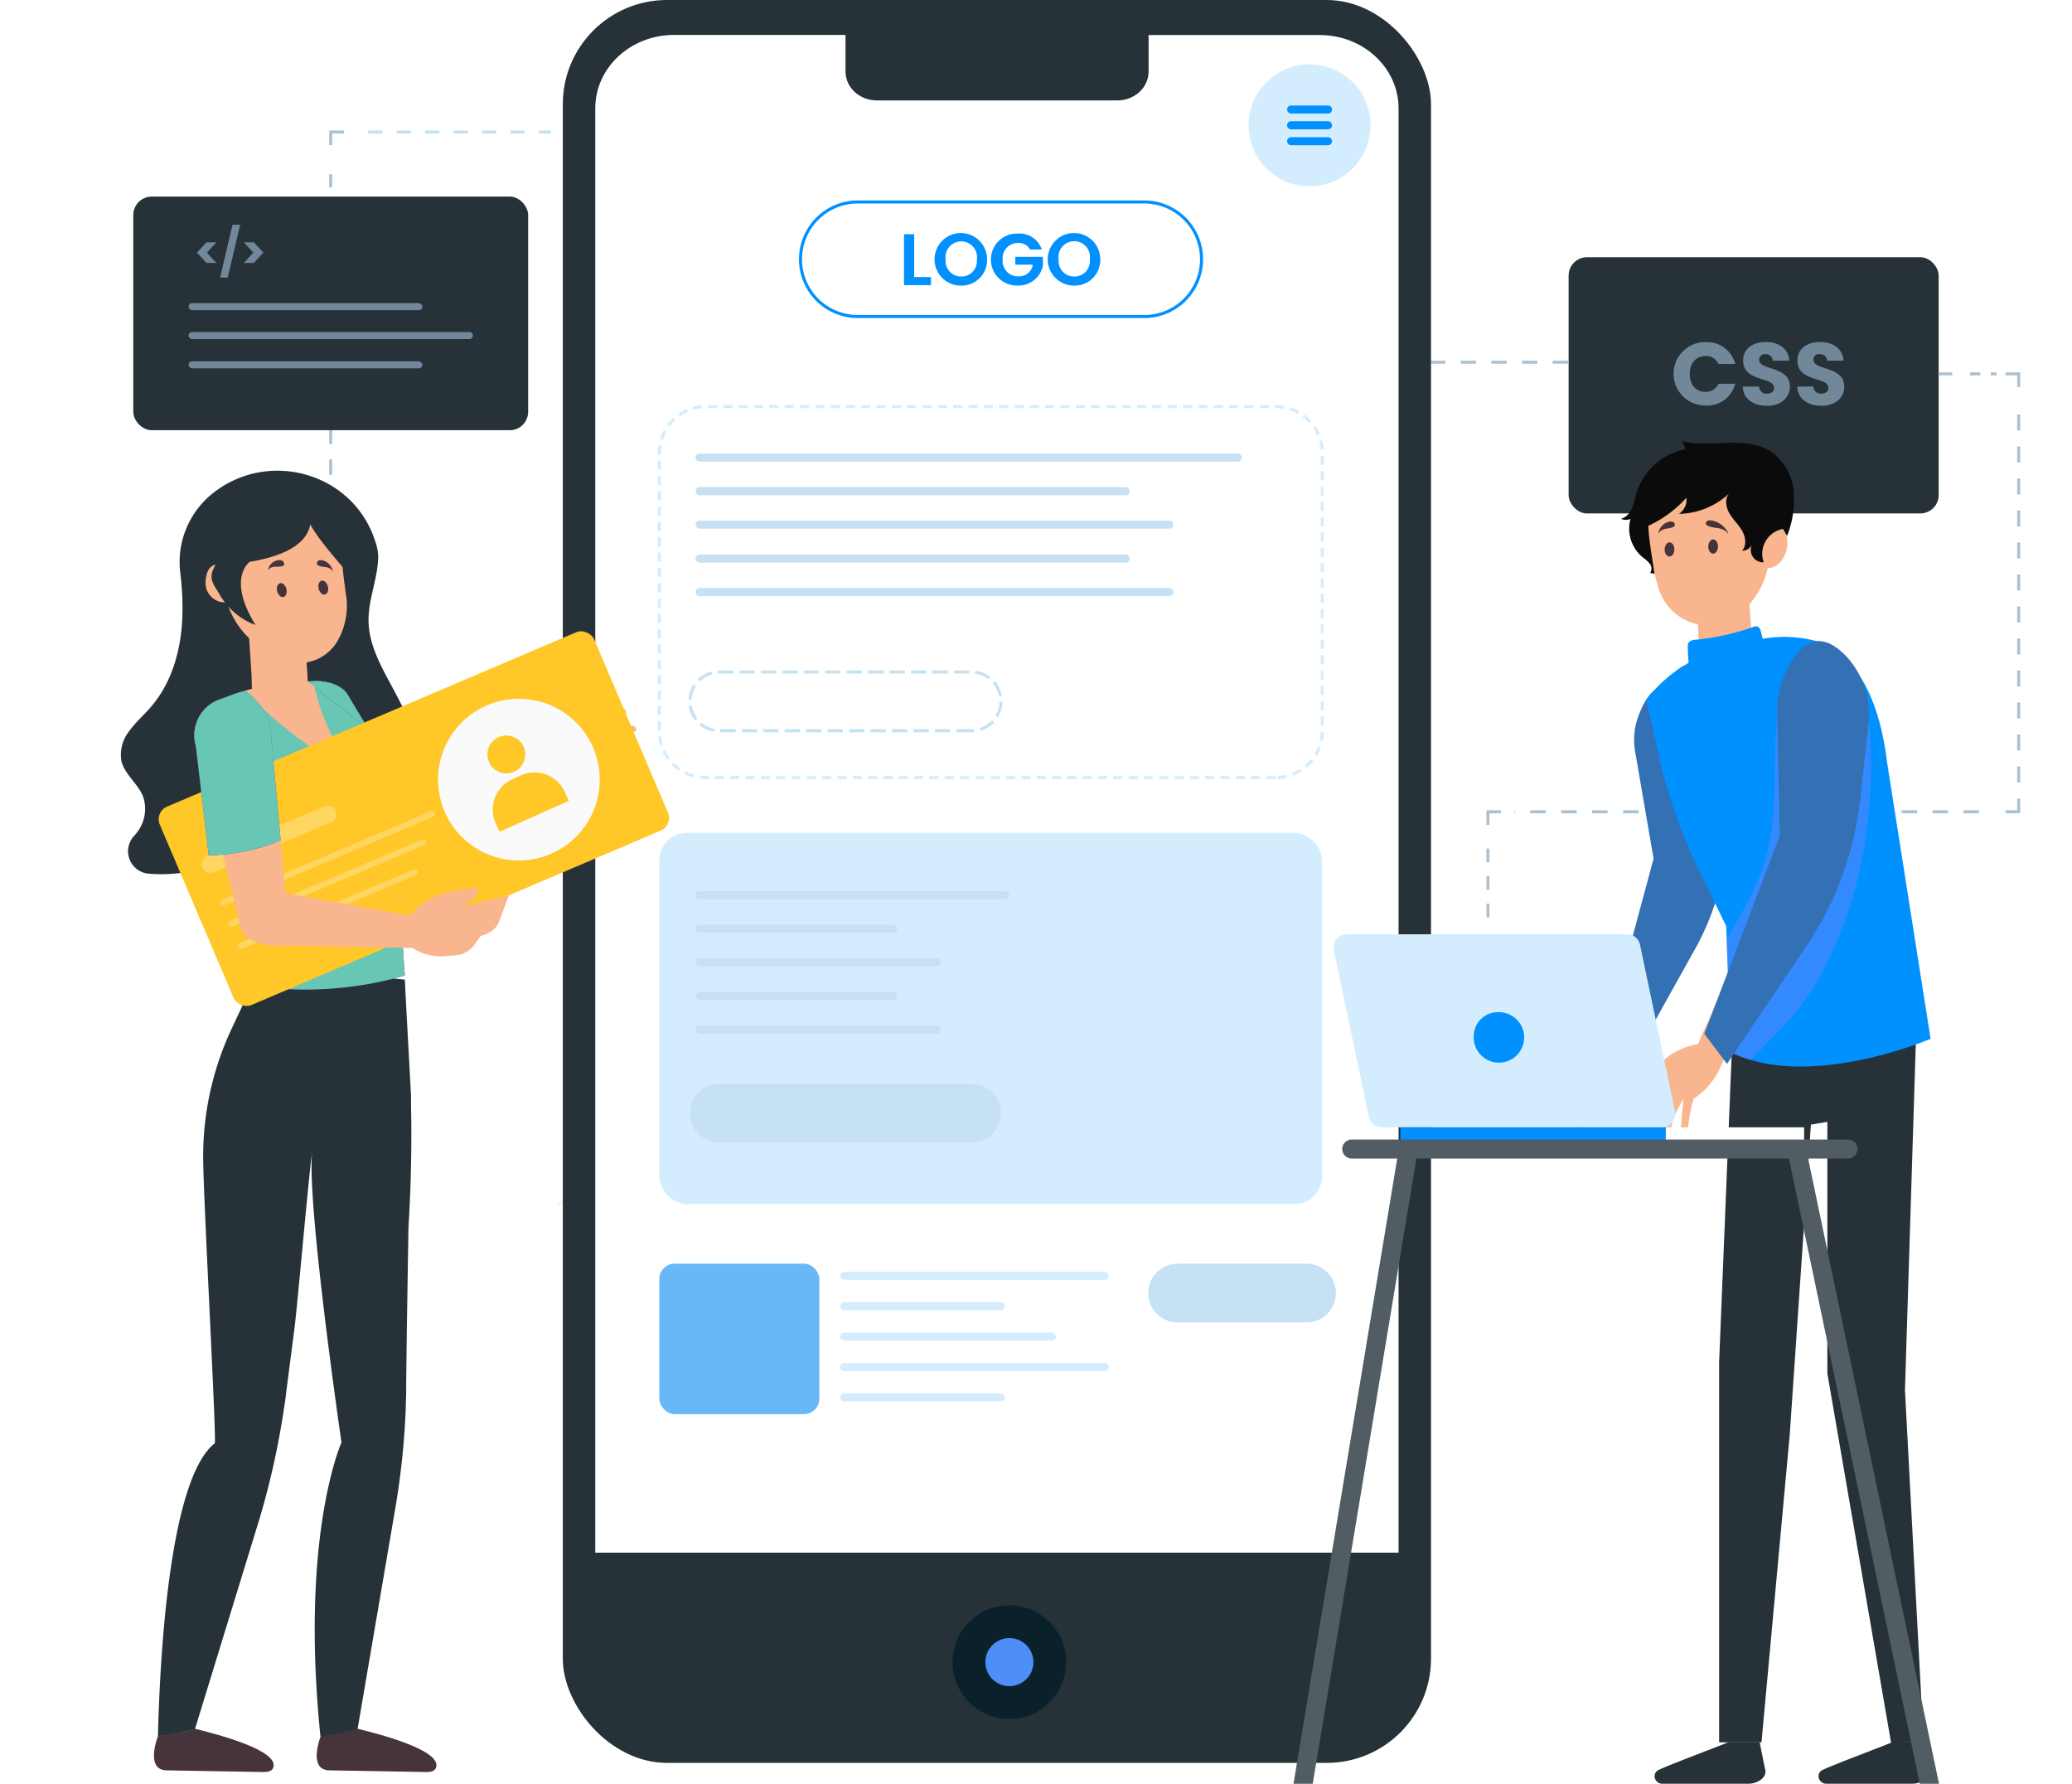 <svg xmlns="http://www.w3.org/2000/svg" xmlns:xlink="http://www.w3.org/1999/xlink" width="676.168" height="581.967" viewBox="0 0 676.168 581.967">
  <defs>
    <filter id="Rectangle_2059" x="468.405" y="40.42" width="207.763" height="170.596" filterUnits="userSpaceOnUse">
      <feOffset dy="3" input="SourceAlpha"/>
      <feGaussianBlur stdDeviation="14.5" result="blur"/>
      <feFlood flood-color="#7a9ab2" flood-opacity="0.161"/>
      <feComposite operator="in" in2="blur"/>
      <feComposite in="SourceGraphic"/>
    </filter>
    <filter id="Rectangle_2060" x="0" y="20.645" width="215.859" height="163.221" filterUnits="userSpaceOnUse">
      <feOffset dy="3" input="SourceAlpha"/>
      <feGaussianBlur stdDeviation="14.5" result="blur-2"/>
      <feFlood flood-color="#7a9ab2" flood-opacity="0.161"/>
      <feComposite operator="in" in2="blur-2"/>
      <feComposite in="SourceGraphic"/>
    </filter>
  </defs>
  <g id="Group_1224" data-name="Group 1224" transform="translate(-1092.012 -217.033)">
    <g id="Group_1223" data-name="Group 1223">
      <g id="Layer_2" data-name="Layer 2" transform="translate(1088.089 217.033)">
        <g id="OBJECTS">
          <g transform="matrix(1, 0, 0, 1, 3.92, 0)" filter="url(#Rectangle_2059)">
            <rect id="Rectangle_2059-2" data-name="Rectangle 2059" width="120.763" height="83.596" rx="6" transform="translate(511.9 80.92)" fill="#263238"/>
          </g>
          <path id="Path_27671" data-name="Path 27671" d="M331.146,65.1a9.45,9.45,0,0,1,9.639,7.118h-5.454a4.459,4.459,0,0,0-4.254-2.59c-3.036,0-5.145,2.247-5.145,5.831s2.075,5.849,5.145,5.849a4.476,4.476,0,0,0,4.254-2.641h5.454a9.416,9.416,0,0,1-9.639,7.1,10.351,10.351,0,1,1,0-20.7Z" transform="translate(229.413 46.534)" fill="#71889a"/>
          <path id="Path_27672" data-name="Path 27672" d="M341.8,85.865c-4.374,0-7.787-2.178-7.924-6.277h5.351a2.315,2.315,0,0,0,2.5,2.315c1.458,0,2.384-.72,2.384-1.9,0-3.773-10.154-1.715-10.1-8.953,0-3.842,3.156-5.986,7.409-5.986s7.409,2.2,7.615,6.072h-5.368a2.2,2.2,0,0,0-2.333-2.11,1.8,1.8,0,0,0-2.11,1.852c0,3.533,10.051,1.938,10.051,8.747C349.213,83.035,346.555,85.865,341.8,85.865Z" transform="translate(238.771 46.527)" fill="#71889a"/>
          <path id="Path_27673" data-name="Path 27673" d="M352.174,85.865c-4.374,0-7.787-2.178-7.924-6.277h5.266a2.333,2.333,0,0,0,2.521,2.315c1.441,0,2.367-.72,2.367-1.9,0-3.773-10.154-1.715-10.1-8.953,0-3.842,3.156-5.986,7.409-5.986s7.409,2.2,7.615,6.072h-5.351a2.2,2.2,0,0,0-2.35-2.11,1.715,1.715,0,0,0-2.075,1.852c0,3.533,10.034,1.938,10.034,8.747C359.583,83.035,356.925,85.865,352.174,85.865Z" transform="translate(246.187 46.527)" fill="#71889a"/>
          <line id="Line_158" data-name="Line 158" x2="4.288" transform="translate(636.694 121.981)" fill="none" stroke="#aac2d3" stroke-miterlimit="10" stroke-width="1"/>
          <line id="Line_159" data-name="Line 159" x2="8.713" transform="translate(646.779 121.981)" fill="none" stroke="#aac2d3" stroke-miterlimit="10" stroke-width="1" stroke-dasharray="3.39 3.39"/>
          <path id="Path_27674" data-name="Path 27674" d="M383.88,71.12h4.288v4.288" transform="translate(274.528 50.861)" fill="none" stroke="#aac2d3" stroke-miterlimit="10" stroke-width="1"/>
          <line id="Line_160" data-name="Line 160" y2="120.866" transform="translate(662.696 135.222)" fill="none" stroke="#aac2d3" stroke-miterlimit="10" stroke-width="1" stroke-dasharray="5.22 5.22"/>
          <path id="Path_27675" data-name="Path 27675" d="M388.168,151.92v4.288H383.88" transform="translate(274.528 108.644)" fill="none" stroke="#aac2d3" stroke-miterlimit="10" stroke-width="1"/>
          <line id="Line_161" data-name="Line 161" x1="151.636" transform="translate(498.111 264.852)" fill="none" stroke="#aac2d3" stroke-miterlimit="10" stroke-width="1" stroke-dasharray="5.05 5.05"/>
          <path id="Path_27676" data-name="Path 27676" d="M289.678,154.42H285.39v4.288" transform="translate(204.094 110.432)" fill="none" stroke="#aac2d3" stroke-miterlimit="10" stroke-width="1"/>
          <line id="Line_162" data-name="Line 162" y2="26.945" transform="translate(489.484 276.841)" fill="none" stroke="#aac2d3" stroke-miterlimit="10" stroke-width="1" stroke-dasharray="4.49 4.49"/>
          <line id="Line_163" data-name="Line 163" y2="4.288" transform="translate(489.484 307.645)" fill="none" stroke="#f699d5" stroke-miterlimit="10" stroke-width="1"/>
          <line id="Line_164" data-name="Line 164" x1="44.697" transform="translate(470.909 118.173)" fill="none" stroke="#aac2d3" stroke-miterlimit="10" stroke-width="1" stroke-dasharray="5"/>
          <line id="Line_165" data-name="Line 165" y1="4.288" transform="translate(111.844 56.857)" fill="none" stroke="#aac2d3" stroke-miterlimit="10" stroke-width="1"/>
          <path id="Path_27677" data-name="Path 27677" d="M65.21,29.4V25.11H69.5" transform="translate(46.634 17.957)" fill="none" stroke="#aac2d3" stroke-miterlimit="10" stroke-width="1"/>
          <line id="Line_166" data-name="Line 166" x2="59.618" transform="translate(124.09 43.067)" fill="none" stroke="#c5e1f3" stroke-miterlimit="10" stroke-width="1" stroke-dasharray="4.64 4.64"/>
          <line id="Line_167" data-name="Line 167" x2="4.288" transform="translate(187.688 43.067)" fill="none" stroke="#f699d5" stroke-miterlimit="10" stroke-width="1"/>
          <line id="Line_168" data-name="Line 168" y1="97.523" transform="translate(111.844 137.383)" fill="none" stroke="#aac2d3" stroke-miterlimit="10" stroke-width="1" stroke-dasharray="5"/>
          <g transform="matrix(1, 0, 0, 1, 3.92, 0)" filter="url(#Rectangle_2060)">
            <rect id="Rectangle_2060-2" data-name="Rectangle 2060" width="128.858" height="76.221" rx="6" transform="translate(43.5 61.14)" fill="#263238"/>
          </g>
          <path id="Path_27678" data-name="Path 27678" d="M42.058,51.178H38.8L35.71,47.819,38.8,44.46h3.255l-3.093,3.359Z" transform="translate(32.485 34.608)" fill="#71889a"/>
          <path id="Path_27679" data-name="Path 27679" d="M51.509,40.57h2.5L49.941,57.823h-2.5Z" transform="translate(28.301 32.742)" fill="#71889a"/>
          <path id="Path_27680" data-name="Path 27680" d="M60.078,47.809,57,44.45h3.255l3.093,3.359L60.24,51.183H57Z" transform="translate(26.508 34.603)" fill="#71889a"/>
          <rect id="Rectangle_2061" data-name="Rectangle 2061" width="76.292" height="2.279" rx="1.139" transform="translate(65.458 98.91)" fill="#71889a"/>
          <rect id="Rectangle_2062" data-name="Rectangle 2062" width="92.79" height="2.279" rx="1.139" transform="translate(65.458 108.336)" fill="#71889a"/>
          <rect id="Rectangle_2063" data-name="Rectangle 2063" width="76.292" height="2.279" rx="1.139" transform="translate(65.458 117.894)" fill="#71889a"/>
          <path id="Path_27688" data-name="Path 27688" d="M122.223,227.716c-4.6,14.15-6,29.912-8.387,44.594-2.024,12.521-5.248,26-4.271,38.779.189,2.4,3.893,1.955,3.7-.429-.943-12.383,2.3-25.641,4.271-37.733,2.315-14.287,3.636-29.895,8.113-43.667.738-2.281-2.693-3.79-3.43-1.492Z" transform="translate(78.226 162.067)" fill="#fce0e3"/>
          <g id="Group_1220" data-name="Group 1220" transform="translate(187.611 388.69)">
            <path id="Path_27689" data-name="Path 27689" d="M122.223,227.716c-4.6,14.15-6,29.912-8.387,44.594-2.024,12.521-5.248,26-4.271,38.779.189,2.4,3.893,1.955,3.7-.429-.943-12.383,2.3-25.641,4.271-37.733,2.315-14.287,3.636-29.895,8.113-43.667.738-2.281-2.693-3.79-3.43-1.492Z" transform="translate(-109.385 -226.623)" fill="#fce0e3"/>
          </g>
          <path id="Path_27697" data-name="Path 27697" d="M141.86,240.82a23.257,23.257,0,0,0-17.151-2.556c-.412.086-.343.772,0,.669a22.742,22.742,0,0,1,16.86,2.5C141.963,241.695,142.237,241.026,141.86,240.82Z" transform="translate(88.981 169.939)" fill="#fce0e3" opacity="0.49"/>
          <path id="Path_27698" data-name="Path 27698" d="M141.292,230.275a14.6,14.6,0,0,0-6.672-1.235,14.1,14.1,0,0,0-3.156.515,29.831,29.831,0,0,1-3.516,1.355l-.137-.086a.274.274,0,0,0-.377.1,1.046,1.046,0,0,1-.326,0,.771.771,0,0,0-.189,0l-.395-.875h0c1.715-1.99,8.473-8.576,11.526-5.917.326.274.738-.257.412-.532-1.715-1.544-4.031-.292-5.78.652a25.075,25.075,0,0,0-6.466,5.145c-.343-.755-.7-1.492-1.046-2.23-.172-.394-.806-.137-.617.257.377.823.772,1.715,1.166,2.47a.343.343,0,0,0-.412-.154c-3.036,1.063-6.861-.154-10.051.583a18.077,18.077,0,0,0-6.861,3.259.331.331,0,0,0,.395.532,17.014,17.014,0,0,1,9.142-3.516c2.641-.154,5.025.652,7.564-.24a.292.292,0,0,0,.189-.377c.343.72.669,1.441,1.012,2.178a23.446,23.446,0,0,0-12.315,8.25.343.343,0,0,0,.532.412,22.846,22.846,0,0,1,12.006-8.061c.463.995.96,1.99,1.458,2.984a.412.412,0,0,0,0,.154q0,.72,0,1.441a.274.274,0,0,0-.412,0,25.417,25.417,0,0,0-3.979,7.907c-.12.412.5.686.617.274a25.555,25.555,0,0,1,3.808-7.65,59.5,59.5,0,0,1-.446,11.046.33.33,0,1,0,.652.1,57.422,57.422,0,0,0,.429-11.886c1.458,3,2.933,6.02,4.339,9.09a.292.292,0,0,0-.257.172,122.73,122.73,0,0,0-6.363,14.424c-.137.412.48.686.635.275a122.517,122.517,0,0,1,6.26-14.253c3.688,8.147,6.775,16.551,7.478,25.127,0,.429.7.36.669,0-1.012-12.452-6.861-24.372-12.538-35.812a29.912,29.912,0,0,1,8.3,4.785.343.343,0,0,0,.412-.532A30.769,30.769,0,0,0,129.2,235.4a.343.343,0,0,0-.292,0c-.635-1.286-1.252-2.573-1.869-3.859h.583l7.564,4.322c.377.206.652-.412.274-.617l-6.861-3.911c1.235-.36,2.436-1.132,3.67-1.389a14,14,0,0,1,8.576.892C141.429,231.047,141.7,230.429,141.292,230.275Z" transform="translate(77.423 159.388)" fill="#fce0e3" opacity="0.49"/>
          <path id="Path_27700" data-name="Path 27700" d="M45.79,140.995c0-.412-.772-.343-.669.086a21.817,21.817,0,0,1-.274,11.217c-.12.412.5.686.617.274a22.468,22.468,0,0,0,.326-11.577Z" transform="translate(32.06 100.634)" fill="#fce0e3" opacity="0.49"/>
          <path id="Path_27701" data-name="Path 27701" d="M53.959,136.918c-.412-.137-.686.48-.274.617A15.676,15.676,0,0,1,64.4,151.257a.343.343,0,0,0,.669,0A16.311,16.311,0,0,0,53.959,136.918Z" transform="translate(38.247 97.902)" fill="#fce0e3" opacity="0.49"/>
          <rect id="Rectangle_2064" data-name="Rectangle 2064" width="283.324" height="575.155" rx="34" transform="translate(187.585)" fill="#263238"/>
          <path id="Path_27709" data-name="Path 27709" d="M377.692,30.549V501.818H115.55V30.549c0-13.2,11.518-23.909,25.727-23.909h55.931V18.563c.009,5.217,4.558,9.443,10.171,9.452h78.571c5.617,0,10.171-4.232,10.171-9.452V6.688h55.931c14.155.044,25.613,10.706,25.641,23.862Z" transform="translate(82.634 4.749)" fill="#fff"/>
          <path id="Path_27710" data-name="Path 27710" d="M328.857,198.395h-185.9a15.213,15.213,0,0,1-15.213-15.2V92.536a15.2,15.2,0,0,1,15.213-15.2h185.9a15.2,15.2,0,0,1,15.213,15.2V183.2A15.213,15.213,0,0,1,328.857,198.395Z" transform="translate(91.352 55.309)" fill="none" stroke="#d4edfe" stroke-miterlimit="10" stroke-width="1" stroke-dasharray="3 2"/>
          <rect id="Rectangle_2065" data-name="Rectangle 2065" width="216.245" height="121.072" rx="8.87" transform="translate(219.092 271.747)" fill="#d4edfe"/>
          <path id="Path_27711" data-name="Path 27711" d="M266.77,75.793H173.278A18.661,18.661,0,0,1,154.6,57.115h0a18.678,18.678,0,0,1,18.678-18.7H266.77a18.7,18.7,0,0,1,18.7,18.7h0a18.678,18.678,0,0,1-18.7,18.678Z" transform="translate(110.561 27.476)" fill="none" stroke="#0091ff" stroke-miterlimit="10" stroke-width="1"/>
          <path id="Path_27712" data-name="Path 27712" d="M177.617,44.55V58.528h5.471V61.17h-8.8V44.55Z" transform="translate(124.642 31.86)" fill="#0091ff"/>
          <path id="Path_27713" data-name="Path 27713" d="M188.762,61.481a8.576,8.576,0,1,1,8.49-8.576,8.336,8.336,0,0,1-8.49,8.576Zm0-2.967a5.025,5.025,0,0,0,5.145-5.54,5.145,5.145,0,1,0-10.171,0,5.025,5.025,0,0,0,5.025,5.54Z" transform="translate(128.797 31.702)" fill="#0091ff"/>
          <path id="Path_27714" data-name="Path 27714" d="M207.451,49.651h-3.825a4.185,4.185,0,0,0-3.928-2.144,4.957,4.957,0,0,0-5.042,5.42A5.008,5.008,0,0,0,199.8,58.4a4.511,4.511,0,0,0,4.7-3.825H198.79V52.018h9v2.916a8.13,8.13,0,0,1-8.1,6.466,8.49,8.49,0,1,1,0-16.963,7.632,7.632,0,0,1,7.752,5.214Z" transform="translate(136.468 31.767)" fill="#0091ff"/>
          <path id="Path_27715" data-name="Path 27715" d="M210.3,61.481a8.576,8.576,0,1,1,8.49-8.576,8.353,8.353,0,0,1-8.49,8.576Zm0-2.967a5.008,5.008,0,0,0,5.06-5.54,5.145,5.145,0,1,0-10.154,0,5.025,5.025,0,0,0,5.094,5.54Z" transform="translate(144.201 31.702)" fill="#0091ff"/>
          <rect id="Rectangle_2066" data-name="Rectangle 2066" width="52.209" height="49.087" rx="5" transform="translate(219.092 412.285)" fill="#68b7f7"/>
          <rect id="Rectangle_2068" data-name="Rectangle 2068" width="87.644" height="2.641" rx="1.321" transform="translate(278.093 414.927)" fill="#d4edfe"/>
          <rect id="Rectangle_2069" data-name="Rectangle 2069" width="87.644" height="2.641" rx="1.321" transform="translate(278.093 444.667)" fill="#d4edfe"/>
          <rect id="Rectangle_2070" data-name="Rectangle 2070" width="53.752" height="2.641" rx="1.321" transform="translate(278.093 424.84)" fill="#d4edfe"/>
          <rect id="Rectangle_2071" data-name="Rectangle 2071" width="53.752" height="2.641" rx="1.321" transform="translate(278.093 454.564)" fill="#d4edfe"/>
          <rect id="Rectangle_2072" data-name="Rectangle 2072" width="70.407" height="2.641" rx="1.321" transform="translate(278.093 434.754)" fill="#d4edfe"/>
          <path id="Path_27716" data-name="Path 27716" d="M272.42,259.538H230.348a9.571,9.571,0,0,1-9.588-9.571h0a9.588,9.588,0,0,1,9.588-9.588H272.42a9.571,9.571,0,0,1,9.57,9.588h0A9.571,9.571,0,0,1,272.42,259.538Z" transform="translate(157.874 171.905)" fill="#c5e1f3"/>
          <path id="Path_27717" data-name="Path 27717" d="M225.474,225.335H143.148a9.588,9.588,0,0,1-9.588-9.588h0a9.588,9.588,0,0,1,9.588-9.588h82.327a9.57,9.57,0,0,1,9.57,9.588h0a9.588,9.588,0,0,1-9.57,9.588Z" transform="translate(95.514 147.433)" fill="#c5e1f3"/>
          <path id="Path_27718" data-name="Path 27718" d="M225.474,146.988H143.148a9.571,9.571,0,0,1-9.588-9.571h0a9.588,9.588,0,0,1,9.588-9.588h82.327a9.57,9.57,0,0,1,9.57,9.588h0a9.57,9.57,0,0,1-9.57,9.57Z" transform="translate(95.514 91.416)" fill="none" stroke="#c5e1f3" stroke-miterlimit="10" stroke-width="1" stroke-dasharray="5 2"/>
          <rect id="Rectangle_2078" data-name="Rectangle 2078" width="178.357" height="2.641" rx="1.321" transform="translate(230.909 147.999)" fill="#c5e1f3"/>
          <rect id="Rectangle_2079" data-name="Rectangle 2079" width="141.705" height="2.641" rx="1.321" transform="translate(230.909 158.925)" fill="#c5e1f3"/>
          <rect id="Rectangle_2080" data-name="Rectangle 2080" width="155.941" height="2.641" rx="1.321" transform="translate(230.909 169.85)" fill="#c5e1f3"/>
          <rect id="Rectangle_2081" data-name="Rectangle 2081" width="141.705" height="2.641" rx="1.321" transform="translate(230.909 180.93)" fill="#c5e1f3"/>
          <rect id="Rectangle_2082" data-name="Rectangle 2082" width="155.941" height="2.641" rx="1.321" transform="translate(230.909 191.856)" fill="#c5e1f3"/>
          <rect id="Rectangle_2083" data-name="Rectangle 2083" width="102.411" height="2.641" rx="1.321" transform="translate(230.909 290.751)" fill="#c5e1f3"/>
          <rect id="Rectangle_2084" data-name="Rectangle 2084" width="65.776" height="2.641" rx="1.321" transform="translate(230.909 301.676)" fill="#c5e1f3"/>
          <rect id="Rectangle_2085" data-name="Rectangle 2085" width="79.994" height="2.641" rx="1.321" transform="translate(230.909 312.601)" fill="#c5e1f3"/>
          <rect id="Rectangle_2086" data-name="Rectangle 2086" width="65.776" height="2.641" rx="1.321" transform="translate(230.909 323.681)" fill="#c5e1f3"/>
          <rect id="Rectangle_2087" data-name="Rectangle 2087" width="79.994" height="2.641" rx="1.321" transform="translate(230.909 334.607)" fill="#c5e1f3"/>
          <path id="Path_27720" data-name="Path 27720" d="M337.416,187.58l-17.94,2.247-3.859,11.817c-.84,2.264-1.629,4.614-2.315,7l-1.955.755a23.309,23.309,0,0,0-7.855,4.94l-5.145,4.922c-.823.96,0,2.247,1.424,1.561l4.545-3.43-2.264,3.636a50.266,50.266,0,0,0-3.276,6.329l-1.424,3.43a1.218,1.218,0,0,0,2.2.772l4.957-8.576-2.607,5.488-2.435,5.917c-.377,1.389,1.6,1.715,2.058.823l2.384-4.957,3.43-5.883-1.3,4.871a10.91,10.91,0,0,0-.394,3.242l.137,3.7c.789,1.612,1.715,1.1,2.5.086v-3.259a9.141,9.141,0,0,1,.737-3.6l1.9-4.614.412,9.227c.343,1.3,2.624.858,2.35-.429a40.924,40.924,0,0,1,.549-9.159,21.148,21.148,0,0,0,7.2-9.845l1.715-5.145Z" transform="translate(212.647 134.146)" fill="#f8b58e"/>
          <path id="Path_27721" data-name="Path 27721" d="M317.559,152.059l6.037,35.023L307.56,246.649l8.576,7.547,20.787-37.253A86.649,86.649,0,0,0,348,172.8l-.5-21.165a22.932,22.932,0,0,0-10.394-18.661c-8.233-5.386-14.664-3.43-18.7,8.284A21.971,21.971,0,0,0,317.559,152.059Z" transform="translate(219.948 93.051)" fill="#3470b4"/>
          <path id="Path_27722" data-name="Path 27722" d="M344.62,172.8l-.5-21.165a22.932,22.932,0,0,0-10.394-18.661c-3.808-2.487-7.221-3.43-10.291-2.5-4.031,6.535-3.911,15.025-2.933,22.417a125.206,125.206,0,0,0,5.454,21.628,87.594,87.594,0,0,1,3.6,14.664,47.27,47.27,0,0,1-.292,14.99,120.188,120.188,0,0,1-4.219,14.6,146.975,146.975,0,0,1-5.231,14.047c-.995,2.333-2.144,4.6-3.19,6.861a50.2,50.2,0,0,0-2.487,7.135c-.635,2.3-1.2,4.6-1.852,6.861l.463.412,20.787-37.253A86.648,86.648,0,0,0,344.62,172.8Z" transform="translate(223.331 93.051)" fill="#3470b4" opacity="0.55"/>
          <path id="Path_27723" data-name="Path 27723" d="M396.1,430.2l-10.6.24-20.8-120.523V227.846l-5.368.909-6.912,101.228-9.21,100.3H329.38V306.262L333.994,193.2h59.858l-3.825,122.187Z" transform="translate(235.553 138.165)" fill="#263238"/>
          <path id="Path_27724" data-name="Path 27724" d="M315.51,141.678l4.151,18.4a169.4,169.4,0,0,0,12.761,36.5l9.193,18.969,1.526,41.043c25.333,12.761,65.175-4.3,65.175-4.3l-14.167-89.942c-3.516-29.363-15.762-38.179-24.389-40.151a41.283,41.283,0,0,0-14.356-.72l-1.235.172a36.788,36.788,0,0,0-5.248,1.166L337.944,126a40.924,40.924,0,0,0-10.291,4.631h-.137a17.812,17.812,0,0,0-1.715,1.183A47.184,47.184,0,0,0,315.51,141.678Z" transform="translate(225.634 86.641)" fill="#0091ff"/>
          <path id="Path_27725" data-name="Path 27725" d="M377.543,157.653a63.838,63.838,0,0,0-1.887-15.608c-1.132-4.1-3.55-7.907-4.065-12.16A25.179,25.179,0,0,0,361.3,122.27a24.715,24.715,0,0,0-7.307,10.617,42.467,42.467,0,0,0-1.887,13.91c0,9.656.995,19.278,1.029,28.934a116.633,116.633,0,0,1-3.07,29.552A68.758,68.758,0,0,1,345.058,219a75.737,75.737,0,0,1-8.421,12.726c-1.715,2.281-3.585,4.545-5.437,6.861l.652,17.357a32.946,32.946,0,0,0,6.638,2.453c.7-.772,1.406-1.544,2.127-2.3,3.585-3.739,7.307-7.341,10.7-11.269a76.583,76.583,0,0,0,8.987-12.486,123.143,123.143,0,0,0,6.586-13.43,137.946,137.946,0,0,0,8.353-28.934,165.56,165.56,0,0,0,2.3-32.33Z" transform="translate(236.854 87.44)" fill="#5e85ff" opacity="0.55"/>
          <path id="Path_27726" data-name="Path 27726" d="M353.979,127.962a23.411,23.411,0,0,1,1.8-3.122c-.463.377-.926.789-1.372,1.2a21.405,21.405,0,0,0-6.106,11.08,70.427,70.427,0,0,0-1.269,11.217c-.24,4.374-.412,8.73-.463,13.087-.137,9.039-.223,18.163-2.418,26.979-2.59,10.445-7.89,19.621-13.361,28.729l.635,17.151c2.47-2.984,4.905-6,7.2-9.107,12.229-16.482,13.721-37.544,13.207-57.371-.137-4.854-.412-9.691-.652-14.544a102.329,102.329,0,0,1,0-13.567,33.808,33.808,0,0,1,2.8-11.732Z" transform="translate(236.561 89.278)" fill="#5e85ff" opacity="0.55"/>
          <path id="Path_27727" data-name="Path 27727" d="M360.408,187.049l-18.129-.309-5.506,12.692c-1.166,2.435-2.3,4.94-3.327,7.529l-2.041.549a22.3,22.3,0,0,0-8.576,4.3l-5.9,4.734c-.943.96-.377,2.521,1.183,1.972l5.008-3.122-2.779,3.739a59.741,59.741,0,0,0-4.168,6.62l-1.921,3.619a1.235,1.235,0,0,0,2.075,1.218l6.157-8.816-3.43,5.694-3.276,6.277c-.583,1.526,1.321,2.264,1.9,1.269l3.1-5.145,4.254-6.089-2.007,5.283a14.371,14.371,0,0,0-.858,3.585l-.412,4.2c.549,1.938,1.492,1.509,2.47.5l.532-3.67a11.456,11.456,0,0,1,1.269-3.945l2.556-4.888-.943,10.462a1.2,1.2,0,1,0,2.4-.12,50.548,50.548,0,0,1,1.887-10.291,23.19,23.19,0,0,0,8.576-9.948l2.538-5.591Z" transform="translate(224.695 133.545)" fill="#f8b58e"/>
          <path id="Path_27728" data-name="Path 27728" d="M350.332,145.081l.858,40.409L326.56,250.047l7.409,9.845,26.07-38.676a106.613,106.613,0,0,0,17.443-48.024l2.624-24.012a27.819,27.819,0,0,0-7.581-22.657c-7.375-7.358-14.047-6.226-19.758,6.38a27.922,27.922,0,0,0-2.436,12.178Z" transform="translate(233.536 87.218)" fill="#3470b4"/>
          <path id="Path_27729" data-name="Path 27729" d="M317.1,342.566a2.538,2.538,0,0,0,2.641,2.4h27.94c2.984,0,6.449-2.058,5.42-4.991l-1.715-8.576H341.181c0,.172-22.022,8.37-23.189,9.313a2.264,2.264,0,0,0-.892,1.852Z" transform="translate(226.771 236.997)" fill="#263238"/>
          <path id="Path_27730" data-name="Path 27730" d="M348.29,342.566a2.556,2.556,0,0,0,2.658,2.4h27.922c2.984,0,6.466-2.058,5.42-4.991l-1.715-8.576H372.371c0,.172-22.005,8.37-23.172,9.313a2.23,2.23,0,0,0-.909,1.852Z" transform="translate(249.076 236.997)" fill="#263238"/>
          <path id="Path_27731" data-name="Path 27731" d="M343.528,133.321a9.759,9.759,0,0,1-4.614,9.056,9.588,9.588,0,0,1-2.539,1.081,8.576,8.576,0,0,1-10.531-8.1v-3.43l-.514-10.154c0-.686,7.066-1.475,7.066-1.475l3.739-2.761,5.643-4.151.257-.172v1.6l.96,12.212.257,2.916Z" transform="translate(232.657 80.968)" fill="#f8b58e"/>
          <path id="Path_27732" data-name="Path 27732" d="M338.176,115.06a18.867,18.867,0,0,1-12.332,18.987v-3.43l-.515-10.154a2.024,2.024,0,0,1,.978-1.715l6.089.24,3.739-2.761Z" transform="translate(232.657 82.284)" fill="#f8b58e" opacity="0.64"/>
          <path id="Path_27733" data-name="Path 27733" d="M348.432,134.434a34.715,34.715,0,0,0-1.2-13.721,2.213,2.213,0,0,0-.995-1.492,2.264,2.264,0,0,0-1.595.171,78.724,78.724,0,0,1-18.712,4.133,2.9,2.9,0,0,0-2.2.875,2.813,2.813,0,0,0-.292,1.715c0,1.818.154,3.636.292,5.454l1.578,6.861a8.233,8.233,0,0,0,5.471,6.861,14.836,14.836,0,0,0,7.307,0,13.824,13.824,0,0,0,7.169-2.933,12.4,12.4,0,0,0,3.173-7.924Z" transform="translate(231.285 85.207)" fill="#0091ff"/>
          <path id="Path_27734" data-name="Path 27734" d="M316.082,111.842c-.823-4.374,1.1-9.776,2.676-13.224a21.3,21.3,0,0,1,4.511-6.552c11.389-11.063,24.9-3.533,24.9-3.533,9.313,2.881,7.752,18.369,7.752,18.369v2.47a3.7,3.7,0,0,1,1.715,0c2.8.652,4.305,4.391,3.43,8.353-.875,3.688-3.533,6.209-6.157,6.037A26.533,26.533,0,0,1,343.387,140.4l-1.046.617A12.261,12.261,0,0,1,339.2,142.2a17.151,17.151,0,0,1-19.878-11.629,73.031,73.031,0,0,1-3.242-18.729Z" transform="translate(225.902 61.524)" fill="#f8b58e"/>
          <path id="Path_27735" data-name="Path 27735" d="M367.028,99.909a17.666,17.666,0,0,0-7.564-12.692c-4.151-2.624-9.33-2.916-14.236-2.744s-9.914.669-14.647-.583l1.269,2.624a21.113,21.113,0,0,0-16.139,14.459,39.435,39.435,0,0,1-1.458,4.905,5.832,5.832,0,0,1-3.533,3.43,3.979,3.979,0,0,0,3.07,0,12.2,12.2,0,0,0,3.859,12.418,12.3,12.3,0,0,1,2.436,2.178,2.5,2.5,0,0,1,.1,3.036c.5-.1.943.326,1.441.223-.96-6.552-1.715-10.291-2.007-15.608a37.733,37.733,0,0,0,12.418-9.159,5.437,5.437,0,0,1-2.436,5.265,24.75,24.75,0,0,0,16.414-6.655c-1.527,1.715-1.081,4.511.086,6.518s2.95,3.619,4.116,5.643,1.561,4.785,0,6.518a3.619,3.619,0,0,0,3.207-1.938,4.048,4.048,0,0,0,3.859,5.729,8.25,8.25,0,0,1,6.295-10.908l1.321,2.281a32.038,32.038,0,0,0,2.127-14.939Z" transform="translate(222.208 59.993)" fill="#0c0b0b"/>
          <path id="Path_27736" data-name="Path 27736" d="M321.187,113.427c.635-3.43,1.527-6.758,2.281-10.119.189-.789,1.424-.583,1.252.206l-1.852,8.2c-.24,1.029-1.063,2.847.137,3.43a5.437,5.437,0,0,0,3.79,0c.772-.223,1.235.96.446,1.183C324.875,117.046,320.536,116.858,321.187,113.427Z" transform="translate(229.647 73.523)" fill="#f8b58e" opacity="0.64"/>
          <path id="Path_27737" data-name="Path 27737" d="M324.774,115.164a10.291,10.291,0,0,0,7.512-4.957.652.652,0,0,1,.892-.1.635.635,0,0,1,.1.892,11.491,11.491,0,0,1-8.37,5.42.635.635,0,0,1-.137-1.252Z" transform="translate(231.909 78.647)" fill="#f8b58e" opacity="0.64"/>
          <path id="Path_27738" data-name="Path 27738" d="M330.493,104.884c0,1.269-.686,2.333-1.561,2.367s-1.6-.995-1.612-2.264.686-2.35,1.561-2.367S330.476,103.6,330.493,104.884Z" transform="translate(234.08 73.388)" fill="#47333c"/>
          <path id="Path_27739" data-name="Path 27739" d="M322.176,105.434c0,1.269-.686,2.333-1.561,2.35s-1.6-.978-1.6-2.264.686-2.333,1.561-2.35S322.176,104.148,322.176,105.434Z" transform="translate(228.144 73.781)" fill="#47333c"/>
          <path id="Path_27740" data-name="Path 27740" d="M333.969,103.2h0a.343.343,0,0,1,.189,0,7.221,7.221,0,0,0-5.591-4.185,1.955,1.955,0,0,0-1.132.1.892.892,0,0,0-.583.892c0,.429.463.7.858.858a11.114,11.114,0,0,0,2.59.583,7.633,7.633,0,0,1,2.521.738A3.156,3.156,0,0,1,333.969,103.2Z" transform="translate(233.743 70.782)" fill="#47333c"/>
          <path id="Path_27741" data-name="Path 27741" d="M322.605,99.339a1.715,1.715,0,0,0-.943-.12,4.562,4.562,0,0,0-3.842,4.065,2.519,2.519,0,0,1,.515-.789h0a2.073,2.073,0,0,1,.412-.36,4.8,4.8,0,0,1,1.921-.635,6.859,6.859,0,0,0,1.99-.48.84.84,0,0,0,.549-.789,1.132,1.132,0,0,0-.6-.892Z" transform="translate(227.286 70.941)" fill="#47333c"/>
          <path id="Path_27742" data-name="Path 27742" d="M363.306,240.7H271.7a4.254,4.254,0,0,1-4.168-3.43l-11.423-54.4a4.254,4.254,0,0,1,4.168-5.145h91.588a4.236,4.236,0,0,1,4.168,3.43l11.44,54.421a4.271,4.271,0,0,1-4.168,5.128Z" transform="translate(183.086 127.095)" fill="#d4edfe"/>
          <path id="Path_27743" data-name="Path 27743" d="M282.713,200.055a8.233,8.233,0,1,0,8.2-7.512A7.873,7.873,0,0,0,282.713,200.055Z" transform="translate(202.157 137.69)" fill="#0091ff"/>
          <rect id="Rectangle_2088" data-name="Rectangle 2088" width="86.632" height="5.471" transform="translate(460.91 367.795)" fill="#0091ff"/>
          <rect id="Rectangle_2089" data-name="Rectangle 2089" width="45.142" height="5.471" transform="translate(547.541 367.795)" fill="#fff"/>
          <path id="Path_27744" data-name="Path 27744" d="M342.09,217.63h6.26l43.7,208.7h-6.277Z" transform="translate(244.642 155.636)" fill="#515d63"/>
          <path id="Path_27745" data-name="Path 27745" d="M283.029,217.63h6.26l-34.612,208.7H248.4Z" transform="translate(177.641 155.636)" fill="#515d63"/>
          <path id="Path_27746" data-name="Path 27746" d="M260.792,222.969H422.7a3.1,3.1,0,0,0,3.1-3.1h0a3.1,3.1,0,0,0-3.1-3.1H260.792a3.122,3.122,0,0,0-3.122,3.1h0A3.122,3.122,0,0,0,260.792,222.969Z" transform="translate(184.27 155.014)" fill="#515d63"/>
          <path id="Path_27747" data-name="Path 27747" d="M121.254,201.4a16.071,16.071,0,0,1-1.612-10.068c.36-3.43,1.2-6.861,1.252-10.291.206-15.162-14.579-27.339-14.785-42.5-.1-7.084,3.053-13.875,3.156-20.959a15.985,15.985,0,0,0-.909-4.8C101.5,90.723,74.482,82.473,55.993,96.349h0a28.729,28.729,0,0,0-11.354,26.293,91.039,91.039,0,0,1,.686,15.128c-.463,10.394-3.43,21.01-10.291,28.9-2.264,2.624-4.922,4.922-6.946,7.718a12.452,12.452,0,0,0-2.658,9.742c1.029,4.545,5.523,7.512,7.152,11.869a12.521,12.521,0,0,1-2.3,11.886c-.257.326-.532.652-.823.96a7.341,7.341,0,0,0,4.8,12.16,50.561,50.561,0,0,0,10.068-.172c2.881-.309,5.763-.737,8.576-.806,7.015-.137,13.875,1.852,20.8,2.8a39.811,39.811,0,0,0,11.148.12,7.512,7.512,0,0,0,6.192-7.529h0A33.325,33.325,0,0,0,119.8,213.7a7.341,7.341,0,0,0,2.092-11.2,7.9,7.9,0,0,1-.635-1.1Z" transform="translate(18.084 64.034)" fill="#263238"/>
          <path id="Path_27748" data-name="Path 27748" d="M45,328.85c-4.905,1.424-7.152,1.183-12.109,2.418-.463,1.2-3.962,11.028,2.813,11.148l31.867.549c1.115,0,2.47-.274,2.9-1.321C72.851,335.968,52.08,330.6,45,328.85Z" transform="translate(22.58 235.174)" fill="#47333c"/>
          <path id="Path_27749" data-name="Path 27749" d="M75.967,328.909c-5.283-.669-7.152,1.183-12.109,2.418-.463,1.2-3.962,11.028,2.813,11.148l31.85.549c1.132,0,2.487-.274,2.916-1.321C103.821,336.027,83.033,330.658,75.967,328.909Z" transform="translate(44.728 235.115)" fill="#47333c"/>
          <path id="Path_27750" data-name="Path 27750" d="M171.557,155.044l-11.286,1.8.515,1.955c10.84-.5,6.415,2.4,6.415,2.4l-12.366.206c-9.382,5.145-15.642,2.659-15.642,2.659l-34.251,33.411a12.864,12.864,0,0,1-19.175-3.207l-6.483-10.582-1.372-2.264L59.49,151.237a16.105,16.105,0,0,1,.72-17.906,9.742,9.742,0,0,1,5.711-3.79h0c4.185,0,8.318,1.3,10.291,3.962l.36.583L94.8,164.632h0l1.955,3.43L101,175.2c8.13-4.3,34.56-19.141,34.56-19.141l.738-5.145a12.178,12.178,0,0,1,3.156-6.449,20.581,20.581,0,0,0,5.06-9.193c4.168,2.11-.892,9.5-.892,9.5l1.921,3.293,7.2-2.178c15.917-12.195,14.63-5.763,14.63-5.763l-10.977,7.6,1.115,2.075c14.75-9.673,13.121-4.013,13.121-4.013l-12.006,6.569.755,2.315C175.416,150.465,171.557,155.044,171.557,155.044Z" transform="translate(40.846 92.639)" fill="#f8b58e"/>
          <path id="Path_27751" data-name="Path 27751" d="M98.228,168.062c-4.665,4.477-9.313,9.022-14.253,13.207-1.012.875-2.092,1.715-3.19,2.487l-1.372-2.264L60.958,151.237c-3.43-5.557-8.336-12.126-4.494-17.409C58.54,131,63,129.54,67.39,129.54h0c4.185,0,8.318,1.3,10.291,3.962l.36.583,18.232,30.547h0Z" transform="translate(39.377 92.639)" fill="#473db1"/>
          <path id="Path_27752" data-name="Path 27752" d="M98.228,168.062c-4.665,4.477-9.313,9.022-14.253,13.207-1.012.875-2.092,1.715-3.19,2.487l-1.372-2.264L60.958,151.237c-3.43-5.557-8.336-12.126-4.494-17.409C58.54,131,63,129.54,67.39,129.54h0c4.185,0,8.318,1.3,10.291,3.962l.36.583,18.232,30.547h0Z" transform="translate(39.377 92.639)" fill="#67c6b4"/>
          <path id="Path_27753" data-name="Path 27753" d="M32.34,434.782s12.006-1.938,12.109-2.418l21.062-68.606a259.82,259.82,0,0,0,7.975-36.018c.1-.635.206-1.252.292-1.887s.257-1.715.326-2.59l2.727-21.045c1.081-8.216,4.7-50.545,5.917-58.744-2.247,15.179,9.485,95.482,9.485,95.482s-13.6,30.049-6.861,95.928l12.109-2.418,12.143-71.024a253.263,253.263,0,0,0,3.585-33.7c0-1.715.12-3.43.137-5.146v-2.607l.206-17.357.532-33.582c.6-10.016.943-20.067.943-30.135,0-3.1,0-6.157-.1-9.227v-3.825l-1.715-31.73-.309-6.209h-.257L85.3,185.229l-11.08-1.1a4.906,4.906,0,0,0-2.624.446,4.922,4.922,0,0,0-3.962,1.252,21.778,21.778,0,0,0-1.99,1.99,31.558,31.558,0,0,0-5.54,8.233l-3.533,7.529a98.055,98.055,0,0,0-9.468,43.5c.24,15.934,4.425,91.657,3.773,92.154C35.65,351.169,32.889,412.039,32.34,434.782Z" transform="translate(23.128 131.66)" fill="#263238"/>
          <path id="Path_27754" data-name="Path 27754" d="M105.152,224.783v.789q-2.333.7-4.734,1.286a118.344,118.344,0,0,1-34.543,3.1c-4.631-.24-9.245-.7-13.824-1.355.755-1.269,1.526-2.538,2.333-3.773s1.715-2.453,2.521-3.653c1.132-1.544,2.333-3.087,3.567-4.6a4.974,4.974,0,0,0,.806-1.3,4.322,4.322,0,0,0,.429-1.852,64.043,64.043,0,0,0-3.242-18.438c-.737-2.247-1.509-4.459-2.333-6.672-3.43-9.125-7.5-18.06-9.742-27.442-.309-1.338-.858-3.293-1.406-5.523-1.715-6.861-3.43-16.345.858-19.656a6.981,6.981,0,0,1,.943-.635,14.648,14.648,0,0,1,1.715-.875l.5-.206c.772-.309,1.887-.652,2.744-.909h.326a2.4,2.4,0,0,1,.5-.154,3.018,3.018,0,0,1,.429-.12l1.715-.48,1.372-.377.772-.24a6.467,6.467,0,0,0,.995-.429h0l.172-.12h.223a.789.789,0,0,1,.292-.12h.172l.309-.086h.5l1.441-.189h.412c.6,0,6.174-.909,6.775-.926a9.262,9.262,0,0,1,5.3.377l.412.172.206.12a9.144,9.144,0,0,1,1.029.652l.549.429h0c3.43,2.607,6.963,5.283,10.411,7.975,1.715,1.269,3.31,2.573,4.957,3.876s2.813,2.213,4.219,3.345c.1,0,.1,0,.172.12,5.729,4.545,12.16,8.336,12.521,16.345.154,4.785-2.3,8.456-5.952,11.714a22.657,22.657,0,0,0,.154,3.019v.738c0,1.475.137,2.984.223,4.494.412,9.159,1.012,18.283,1.715,27.442,0,.909.12,1.818.189,2.744l.394,4.356c0,1.218.154,2.4.223,3.585a13.749,13.749,0,0,0,.1,1.6v1.2Z" transform="translate(30.859 92.689)" fill="#473db1"/>
          <path id="Path_27755" data-name="Path 27755" d="M105.152,224.783v.789q-2.333.7-4.734,1.286a118.344,118.344,0,0,1-34.543,3.1c-4.631-.24-9.245-.7-13.824-1.355.755-1.269,1.526-2.538,2.333-3.773s1.715-2.453,2.521-3.653c1.132-1.544,2.333-3.087,3.567-4.6a4.974,4.974,0,0,0,.806-1.3,4.322,4.322,0,0,0,.429-1.852,64.043,64.043,0,0,0-3.242-18.438c-.737-2.247-1.509-4.459-2.333-6.672-3.43-9.125-7.5-18.06-9.742-27.442-.309-1.338-.858-3.293-1.406-5.523-1.715-6.861-3.43-16.345.858-19.656a6.981,6.981,0,0,1,.943-.635,14.648,14.648,0,0,1,1.715-.875l.5-.206a16.859,16.859,0,0,1,2.315-.806l.429-.1h.326a2.4,2.4,0,0,1,.5-.154,2.328,2.328,0,0,1,.429-.12l1.715-.48,1.372-.377.772-.24a6.467,6.467,0,0,0,.995-.429h0l.172-.12h.223l.292-.12h.172l.309-.086h.5l1.441-.189h.412c.6,0,6.174-.909,6.775-.926a9.262,9.262,0,0,1,5.3.377l.412.172.206.12a9.144,9.144,0,0,1,1.029.652l.549.429h0c3.43,2.607,6.963,5.283,10.411,7.975,1.715,1.269,3.31,2.573,4.957,3.876s2.813,2.213,4.219,3.345c.1,0,.1,0,.172.12,5.729,4.545,12.16,8.336,12.521,16.345.154,4.785-2.3,8.456-5.952,11.714a22.657,22.657,0,0,0,.154,3.019v.738c0,1.475.137,2.984.223,4.494.412,9.159,1.012,18.283,1.715,27.442,0,.909.12,1.818.189,2.744l.394,4.356c0,1.218.154,2.4.223,3.585a13.749,13.749,0,0,0,.1,1.6v1.2Z" transform="translate(30.859 92.689)" fill="#67c6b4"/>
          <path id="Path_27756" data-name="Path 27756" d="M82.075,156.708c-12.641-2.59-33.445-23.84-33.154-23.909l1.715-.48a13.346,13.346,0,0,0,3.139-1.046h0c.429-.274.394-.377,3.1-.7h.412c.6,0,6.174-.909,6.775-.926a9.262,9.262,0,0,1,5.3.377,3.429,3.429,0,0,1,.617.292,9.137,9.137,0,0,1,1.029.652l.549.429h0C73.791,143.021,82.075,156.708,82.075,156.708Z" transform="translate(34.983 92.553)" fill="#f8b58e"/>
          <path id="Path_27757" data-name="Path 27757" d="M69.076,139.674a.257.257,0,0,0,0,.1v1.1a9.4,9.4,0,0,1-4.339,7.924,8.1,8.1,0,0,1-6.775.858,10.445,10.445,0,0,1-7.2-9.759l-.1-3.43L49.42,117.5l18.146-.5.257,3.533.806,11.594Z" transform="translate(35.342 83.671)" fill="#f8b58e"/>
          <path id="Path_27758" data-name="Path 27758" d="M68.038,139.388a.258.258,0,0,0,0,.1C49.669,139.165,50.887,117.4,50.887,117.4l15.779,2.83.806,11.594Z" transform="translate(36.379 83.957)" fill="#f8b58e" opacity="0.64"/>
          <rect id="Rectangle_2090" data-name="Rectangle 2090" width="154.088" height="70.338" rx="4.45" transform="matrix(0.92, -0.392, 0.392, 0.92, 54.321, 264.927)" fill="#ffc727"/>
          <path id="Path_27759" data-name="Path 27759" d="M82.51,146.424,44.143,162.746a2.822,2.822,0,0,1-3.7-1.491h0a2.822,2.822,0,0,1,1.491-3.7L80.3,141.23a2.822,2.822,0,0,1,3.7,1.491h0a2.822,2.822,0,0,1-1.491,3.7Z" transform="translate(29.507 121.802)" fill="rgba(255,255,255,0.29)" opacity="0.93"/>
          <path id="Path_27760" data-name="Path 27760" d="M115.05,141.361,46.8,170.3a1,1,0,0,1-1.271-.52h0a1,1,0,0,1,.51-1.271L114.25,139.58a1,1,0,0,1,1.271.51h0A1,1,0,0,1,115.05,141.361Z" transform="translate(30.333 125.081)" fill="rgba(255,255,255,0.29)" opacity="0.93"/>
          <path id="Path_27761" data-name="Path 27761" d="M111.786,149,49.051,175.6a1,1,0,0,1-1.271-.51h0a1,1,0,0,1,.52-1.271l62.745-26.609a1,1,0,0,1,1.271.51h0A1,1,0,0,1,111.786,149Z" transform="translate(30.742 126.649)" fill="rgba(255,255,255,0.29)" opacity="0.93"/>
          <path id="Path_27762" data-name="Path 27762" d="M108.292,156.351,51.361,180.489a1,1,0,0,1-1.271-.51h0a1,1,0,0,1,.51-1.271l56.941-24.137a1,1,0,0,1,1.271.51h0A1,1,0,0,1,108.292,156.351Z" transform="translate(31.411 129.092)" fill="rgba(255,255,255,0.29)" opacity="0.93"/>
          <path id="Path_27763" data-name="Path 27763" d="M69.01,196.556l40.735,7.341h0a21.045,21.045,0,0,1,12.572-7.615l7.89-1.475a1.235,1.235,0,0,1,1.406,1.715c-.789,1.852-3.19,4.511-10.291,5.626L141.9,197.4l-3.533,9.348a8.37,8.37,0,0,1-4.528,3.43l-1.081.326-2.11,2.916a8.3,8.3,0,0,1-6.106,3.43l-3.636.274a16.62,16.62,0,0,1-10.394-2.659h0l-42.535-.823s-13.172,1.424-14.064-7.941L39.7,148.412a12.486,12.486,0,0,1,5.334-13.858h0a12.5,12.5,0,0,1,19.038,8.49Z" transform="translate(28.067 94.83)" fill="#f8b58e"/>
          <path id="Path_27764" data-name="Path 27764" d="M60.687,182.611a59.393,59.393,0,0,0,6.723-2.435L64.1,143.918c-.206-6.638-8.267-12.538-8.267-12.538a66.973,66.973,0,0,0-10.771,4.048h0a12.486,12.486,0,0,0-5.334,13.858l4.219,35.864a69.945,69.945,0,0,0,16.74-2.538Z" transform="translate(28.088 93.955)" fill="#473db1"/>
          <path id="Path_27765" data-name="Path 27765" d="M60.687,182.611a59.393,59.393,0,0,0,6.723-2.435L64.1,143.918c-.206-6.638-8.267-12.538-8.267-12.538a66.973,66.973,0,0,0-10.771,4.048h0a12.486,12.486,0,0,0-5.334,13.858l4.219,35.864a69.945,69.945,0,0,0,16.74-2.538Z" transform="translate(28.088 93.955)" fill="#67c6b4"/>
          <path id="Path_27766" data-name="Path 27766" d="M86.8,123.7c-.377-2.8-.738-5.574-.892-8.387-.24-4.031-2.624-8.078-4.991-11.474a22.3,22.3,0,0,0-5.471-5.591,22.623,22.623,0,0,0-20.582-2.007c-8.987,3.739-9.9,12.726-7.358,20.908-5.746-2.83-6,4.511-6,4.511-.24,7.324,6.861,7.289,6.861,7.289a26.876,26.876,0,0,0,6.861,11.268,36.018,36.018,0,0,0,11.7,7.547A14.493,14.493,0,0,0,84.175,141.8a23.189,23.189,0,0,0,2.984-15.539C86.954,125.4,86.954,124.561,86.8,123.7Z" transform="translate(29.676 67.689)" fill="#f8b58e"/>
          <path id="Path_27767" data-name="Path 27767" d="M65.25,118.941a9.244,9.244,0,0,0-1.115-1.475,10.292,10.292,0,0,1-1.149-1.715,11.7,11.7,0,0,1-1.286-3.893.72.72,0,0,0-.84-.532.669.669,0,0,0-.48.823,12.675,12.675,0,0,0,2.8,6.243c.566.7,1.372,1.441.669,2.281s-2.024.7-3.053.635-.892,1.3,0,1.372a5.145,5.145,0,0,0,3.773-.755,2.47,2.47,0,0,0,.686-2.984Z" transform="translate(42.958 79.604)" fill="#f8b58e" opacity="0.64"/>
          <path id="Path_27768" data-name="Path 27768" d="M55.023,113.4c.24,1.252,1.132,2.178,1.972,2.075s1.355-1.218,1.115-2.47-1.132-2.2-1.99-2.075S54.8,112.152,55.023,113.4Z" transform="translate(39.309 79.326)" fill="#47333c"/>
          <path id="Path_27769" data-name="Path 27769" d="M62.928,112.924c.24,1.252,1.132,2.178,1.972,2.075s1.355-1.218,1.115-2.47-1.132-2.2-1.99-2.075S62.671,111.672,62.928,112.924Z" transform="translate(44.954 78.983)" fill="#47333c"/>
          <path id="Path_27770" data-name="Path 27770" d="M63.112,106.692a1.715,1.715,0,0,1,.892-.137,4.356,4.356,0,0,1,3.756,3.859,1.938,1.938,0,0,0-.5-.755h0a1.834,1.834,0,0,0-.394-.343,4.3,4.3,0,0,0-1.852-.549,6.415,6.415,0,0,1-1.9-.429.789.789,0,0,1-.532-.738,1.149,1.149,0,0,1,.532-.909Z" transform="translate(44.753 76.194)" fill="#47333c"/>
          <path id="Path_27771" data-name="Path 27771" d="M58.031,106.807a1.715,1.715,0,0,0-.875-.257,3.876,3.876,0,0,0-3.876,3.43,1.938,1.938,0,0,1,.532-.686h0a1.389,1.389,0,0,1,.412-.292,3.911,3.911,0,0,1,1.852-.309,6.311,6.311,0,0,0,1.9-.189.686.686,0,0,0,.566-.669,1.269,1.269,0,0,0-.515-1.029Z" transform="translate(38.103 76.198)" fill="#47333c"/>
          <path id="Path_27772" data-name="Path 27772" d="M55.9,118.081a9.656,9.656,0,0,0,8.576,2.727.69.69,0,1,1,.257,1.355,11.046,11.046,0,0,1-9.793-3.242C54.238,118.356,55.216,117.5,55.9,118.081Z" transform="translate(39.117 84.305)" fill="#f8b58e" opacity="0.64"/>
          <path id="Path_27773" data-name="Path 27773" d="M73.663,97.909s9.656,14.819-18.215,19.467c0,0-7.65,5.145,1.835,20.582,0,0-15.333-4.391-15.333-24.99l4.6-12.006L63.7,92.18l20.17,7.907s5.334,23,5.145,22.811C78.808,111.064,71.725,102.814,73.663,97.909Z" transform="translate(30 65.922)" fill="#263238"/>
          <path id="Path_27774" data-name="Path 27774" d="M44.15,113.862a9.759,9.759,0,0,1-.154-4.82,7.427,7.427,0,0,1,.669-1.612c-3.036.395-3.224,5.145-3.224,5.145a6.38,6.38,0,0,0,5.265,7.066,14.493,14.493,0,0,1-2.556-5.78Z" transform="translate(29.601 76.827)" fill="#f8b58e"/>
          <path id="Path_27777" data-name="Path 27777" d="M48.008,105.51A3,3,0,0,1,46.4,107.5a18.868,18.868,0,0,0-2.281,1.338,5.334,5.334,0,0,0-1.166,5.814,14.562,14.562,0,0,0,3.7,5.043c.463.463,1.149.96,1.715.617a1.544,1.544,0,0,0,.48-1.286l.429-8.576" transform="translate(30.425 75.454)" fill="#263238"/>
          <circle id="Ellipse_193" data-name="Ellipse 193" cx="19.896" cy="19.896" r="19.896" transform="translate(411.376 21.01)" fill="#d4edfe"/>
          <path id="Path_27778" data-name="Path 27778" d="M258.247,20.683H246.221a1.311,1.311,0,0,1-1.311-1.311h0a1.311,1.311,0,0,1,1.311-1.311h12.026a1.311,1.311,0,0,1,1.334,1.311h0a1.311,1.311,0,0,1-1.334,1.311Z" transform="translate(179.035 16.354)" fill="#0091ff"/>
          <path id="Path_27779" data-name="Path 27779" d="M258.247,25.284H246.221a1.311,1.311,0,0,1-1.311-1.311h0a1.311,1.311,0,0,1,1.311-1.322h12.026a1.311,1.311,0,0,1,1.334,1.345h0a1.311,1.311,0,0,1-1.334,1.289Z" transform="translate(179.035 16.908)" fill="#0091ff"/>
          <path id="Path_27780" data-name="Path 27780" d="M258.247,29.913H246.221A1.311,1.311,0,0,1,244.91,28.6h0a1.311,1.311,0,0,1,1.311-1.311h12.026a1.311,1.311,0,0,1,1.334,1.311h0a1.311,1.311,0,0,1-1.334,1.311Z" transform="translate(179.035 17.468)" fill="#0091ff"/>
          <ellipse id="Ellipse_194" data-name="Ellipse 194" cx="18.549" cy="18.549" rx="18.549" ry="18.549" transform="translate(314.771 523.735)" fill="#0a212c"/>
          <path id="Path_27781" data-name="Path 27781" d="M171.84,243.428a7.838,7.838,0,1,1,7.838,7.838,7.838,7.838,0,0,1-7.838-7.838Z" transform="translate(153.643 298.857)" fill="#4e8ef7"/>
        </g>
      </g>
    </g>
    <circle id="Ellipse_195" data-name="Ellipse 195" cx="26.381" cy="26.381" r="26.381" transform="translate(1268.466 508.017) rotate(-146)" fill="#fafafa"/>
    <g id="Group_1222" data-name="Group 1222" transform="matrix(0.454, -0.891, 0.891, 0.454, 1237.013, 479.261)">
      <path id="Path_24855" data-name="Path 24855" d="M22.853,17.96A10.838,10.838,0,0,0,19.1,3.112L16.439,1.521A10.853,10.853,0,0,0,1.591,5.277L0,7.934,21.245,20.666Z" transform="translate(1.135 12.342) rotate(8)" fill="#ffc727"/>
      <path id="Path_24856" data-name="Path 24856" d="M9.357.877A6.175,6.175,0,1,1,4.67.189,6.191,6.191,0,0,1,9.357.877Z" transform="translate(18.251 3.763) rotate(8)" fill="#ffc727"/>
    </g>
  </g>
</svg>
